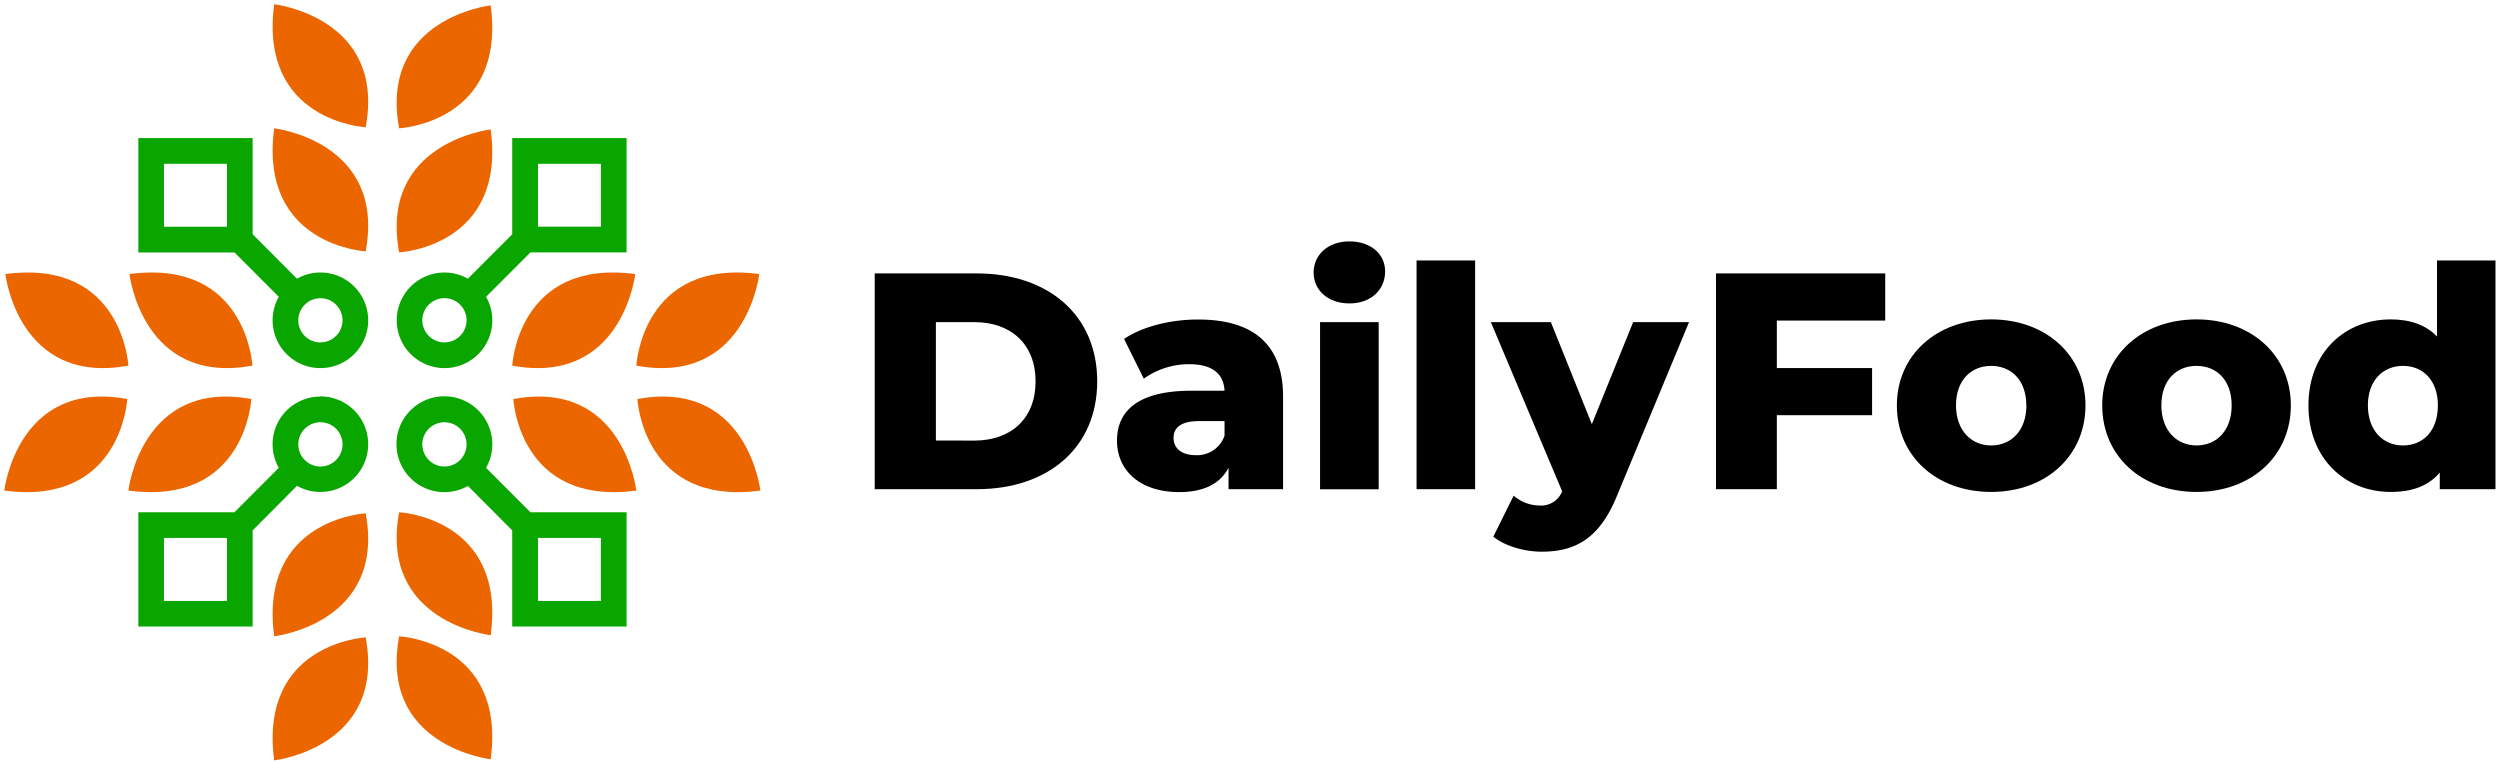 <svg id="logo-daily-food" xmlns="http://www.w3.org/2000/svg" viewBox="0 0 569 174">
<g transform="translate(.976 -.976)">
<g transform="translate(57.89 -144.103)"><path d="M3.54 146.05s25.46 2.93 20.83 27.99c.02 0-24.37-1.26-20.83-27.99Z" style="fill:#ec6600;stroke:none;stroke-linecap:butt;stroke-width:.976"/></g>
<g transform="translate(85.236 -143.859)"><path d="M25.47 146.05S0 148.98 4.63 174.04c0 0 24.42-1.26 20.84-27.99Z" style="fill:#ec6600;stroke:none;stroke-linecap:butt;stroke-width:.976"/></g>
<g transform="translate(57.89 -115.86)"><path d="M3.54 146.04s25.46 2.93 20.83 28c.02 0-24.37-1.27-20.83-28Z" style="fill:#ec6600;stroke:none;stroke-linecap:butt;stroke-width:.976"/></g>
<g transform="translate(85.236 -115.616)"><path d="M25.47 146.05S0 148.98 4.63 174.04c0 0 24.42-1.27 20.84-27.99Z" style="fill:#ec6600;stroke:none;stroke-linecap:butt;stroke-width:.976"/></g>
<g transform="translate(57.89)"><path d="M3.54 174.04s25.46-2.92 20.83-28c.02 0-24.37 1.27-20.83 28Z" style="fill:#ec6600;stroke:none;stroke-linecap:butt;stroke-width:.976"/></g>
<g transform="translate(85.236 -.254)"><path d="M25.47 174.04S0 171.12 4.63 146.05c0 0 24.42 1.27 20.84 27.99Z" style="fill:#ec6600;stroke:none;stroke-linecap:butt;stroke-width:.976"/></g>
<g transform="translate(57.89 -28.243)"><path d="M3.54 174.04s25.46-2.92 20.83-27.99c.02 0-24.37 1.26-20.83 27.99Z" style="fill:#ec6600;stroke:none;stroke-linecap:butt;stroke-width:.976"/></g>
<g transform="translate(85.236 -28.487)"><path d="M25.47 174.04S0 171.12 4.63 146.05c0 0 24.42 1.26 20.84 27.99Z" style="fill:#ec6600;stroke:none;stroke-linecap:butt;stroke-width:.976"/></g>
<g transform="translate(144.093 -57.832)"><path d="M27.99 170.46S25.06 145 0 149.63c0 0 1.26 24.41 27.99 20.83Z" style="fill:#ec6600;stroke:none;stroke-linecap:butt;stroke-width:.976"/></g>
<g transform="translate(143.849 -85.217)"><path d="M27.99 148.57S25.06 174.04 0 169.41c0 .04 1.26-24.41 27.99-20.84Z" style="fill:#ec6600;stroke:none;stroke-linecap:butt;stroke-width:.976"/></g>
<g transform="translate(115.86 -57.832)"><path d="M27.99 170.46S25.06 145 0 149.63c0 0 1.26 24.41 27.99 20.83Z" style="fill:#ec6600;stroke:none;stroke-linecap:butt;stroke-width:.976"/></g>
<g transform="translate(115.606 -85.217)"><path d="M28 148.57s-2.93 25.47-28 20.84c0 .04 1.27-24.41 28-20.84Z" style="fill:#ec6600;stroke:none;stroke-linecap:butt;stroke-width:.976"/></g>
<g transform="translate(0 -57.832)"><path d="M0 170.46S2.93 145 27.99 149.63c0 0-1.26 24.41-27.99 20.83Z" style="fill:#ec6600;stroke:none;stroke-linecap:butt;stroke-width:.976"/></g>
<g transform="translate(.244 -85.217)"><path d="M0 148.57s2.93 25.47 28 20.84c0 .04-1.27-24.41-28-20.84Z" style="fill:#ec6600;stroke:none;stroke-linecap:butt;stroke-width:.976"/></g>
<g transform="translate(28.243 -57.832)"><path d="M0 170.46S2.93 145 27.99 149.63c0 0-1.27 24.41-27.99 20.83Z" style="fill:#ec6600;stroke:none;stroke-linecap:butt;stroke-width:.976"/></g>
<g transform="translate(28.487 -85.217)"><path d="M0 148.57s2.93 25.47 27.99 20.84c0 .04-1.26-24.41-27.99-20.84Z" style="fill:#ec6600;stroke:none;stroke-linecap:butt;stroke-width:.976"/></g>
<g transform="translate(92.504 -92.468)"><path d="M23.1 124.87v21.89l-10.09 10.12a10.731 10.731-180 0 0-5.33-1.41 10.878 10.878-180 1 0 10.89 10.88 10.731 10.731-180 0 0-1.42-5.35l10.09-10.11h21.89v-26.02H23.1Zm-15.42 46.5a5.034 5.034 0 1 1 5.03-5.02 5.034 5.034 0 0 1-5.03 5.02Zm35.61-26.34H28.96v-14.31h14.33v14.31Z" style="fill:#09a600"/></g>
<g transform="translate(90.752 -30.458)"><path d="M18.9 137.91a10.731 10.731-180 0 0 1.42-5.34 10.907 10.907-180 1 0-5.55 9.47l10.08 10.11v21.89h26.03v-26.02H28.99L18.9 137.91Zm-9.47-.3a5.034 5.034 0 1 1 5.03-5.04 5.034 5.034 0 0 1-5.03 5.04Zm21.28 16.26h14.33v14.33H30.71v-14.33Z" style="fill:#09a600"/></g>
<g transform="translate(30.506 -90.77)"><path d="M41.44 153.77a10.731 10.731-180 0 0-5.33 1.41l-10.09-10.12v-21.89H0v26.03h21.88l10.09 10.1a10.878 10.878-180 1 0 9.47-5.53Zm-21.27-10.42H5.84v-14.33h14.33v14.33Zm21.27 26.34a5.034 5.034 0 1 1 5.04-5.02 5.034 5.034 0 0 1-5.04 5v.02Z" style="fill:#09a600"/></g>
<g transform="translate(30.506 -30.458)"><path d="M41.44 121.69a10.868 10.868-180 0 0-9.47 16.22l-10.09 10.11H0v26.02h26.02v-21.89l10.09-10.14a10.878 10.878-180 1 0 5.33-20.36v.04ZM20.17 168.2H5.84v-14.33h14.33v14.33Zm21.27-30.59a5.034 5.034 0 1 1 5.04-5.04 5.044 5.044 0 0 1-5.04 5.04Z" style="fill:#09a600"/></g>
<g transform="translate(198.111 -61.725)"><path d="M0 124.93h23.22c16.27 0 27.42 9.48 27.42 24.56 0 15.08-11.15 24.55-27.42 24.55H0v-49.11Zm22.65 38.05c8.35 0 13.96-4.99 13.96-13.47 0-8.49-5.61-13.49-13.91-13.49h-8.78v26.94l8.73.02Z" style="fill:#000"/></g>
<g transform="translate(253.25 -61.062)"><path d="M37.8 152.26v21.12H25.39v-4.88c-1.89 3.65-5.68 5.54-11.22 5.54-9.13 0-14.17-5.11-14.17-11.7 0-7.02 5.12-11.37 16.91-11.37h7.57c-.21-3.9-2.8-6.04-8.07-6.04a17.746 17.746-180 0 0-10.31 3.29l-4.49-9.04c4.35-2.93 10.8-4.42 16.77-4.42 12.34-.03 19.42 5.44 19.42 17.5Zm-13.32 8.92v-3.3h-5.75c-4.28 0-5.85 1.54-5.85 3.85s1.82 3.9 4.97 3.9a6.575 6.575-180 0 0 6.63-4.45Z" style="fill:#000"/></g>
<g transform="translate(298 -61.705)"><path d="M0 124.71c0-4 3.23-7.09 8.15-7.09 4.91 0 8.13 2.92 8.13 6.82 0 4.22-3.23 7.3-8.13 7.3-4.91 0-8.15-3.03-8.15-7.03ZM1.47 136h13.34v38.04H1.47V136Z" style="fill:#000"/></g>
<g transform="translate(321.434 -61.725)"><path d="M0 121.986h13.326v52.057H0z" style="fill:#000"/></g>
<g transform="translate(338.34 -47.5)"><path d="m45.11 121.79-16.42 39.57c-4 9.82-9.61 12.68-17.11 12.68-4 0-8.49-1.32-11.01-3.43l4.62-9.33a9.053 9.053-180 0 0 5.85 2.25 5.141 5.141-180 0 0 5.19-3.23L0 121.79h13.66l9.33 23.22 9.4-23.22h12.72Z" style="fill:#000"/></g>
<g transform="translate(389.581 -61.725)"><path d="M13.85 135.66v10.81h21.68v10.73H13.85v16.84H0v-49.11h38.52v10.73H13.85Z" style="fill:#000"/></g>
<g transform="translate(430.751 -61.1)"><path d="M0 154.34c0-11.44 9.04-19.57 21.46-19.57 12.42 0 21.47 8.13 21.47 19.57 0 11.43-8.91 19.7-21.47 19.7-12.55 0-21.46-8.22-21.46-19.7Zm29.46 0c0-5.76-3.44-8.99-8-8.99-4.55 0-8 3.23-8 8.99 0 5.75 3.52 9.12 8 9.12 4.49 0 8.02-3.3 8.02-9.12h-.02Z" style="fill:#000"/></g>
<g transform="translate(477.491 -61.1)"><path d="M0 154.34c0-11.44 9.04-19.57 21.46-19.57 12.42 0 21.47 8.13 21.47 19.57 0 11.43-8.91 19.7-21.47 19.7-12.55 0-21.46-8.22-21.46-19.7Zm29.46 0c0-5.76-3.43-8.99-8-8.99-4.56 0-8 3.23-8 8.99 0 5.75 3.52 9.12 8 9.12 4.49 0 8-3.3 8-9.12Z" style="fill:#000"/></g>
<g transform="translate(524.426 -61.1)"><path d="M42.57 121.36v52.06H29.89v-3.8c-2.53 3.03-6.24 4.42-11.16 4.42-10.38 0-18.73-7.57-18.73-19.7 0-12.14 8.35-19.57 18.73-19.57 4.42 0 8 1.25 10.53 3.9v-17.31h13.31Zm-13.11 32.98c0-5.76-3.44-8.99-7.93-8.99s-8 3.23-8 8.99c0 5.75 3.45 9.12 8 9.12 4.56 0 7.93-3.3 7.93-9.12Z" style="fill:#000"/></g>
</g>
</svg>
